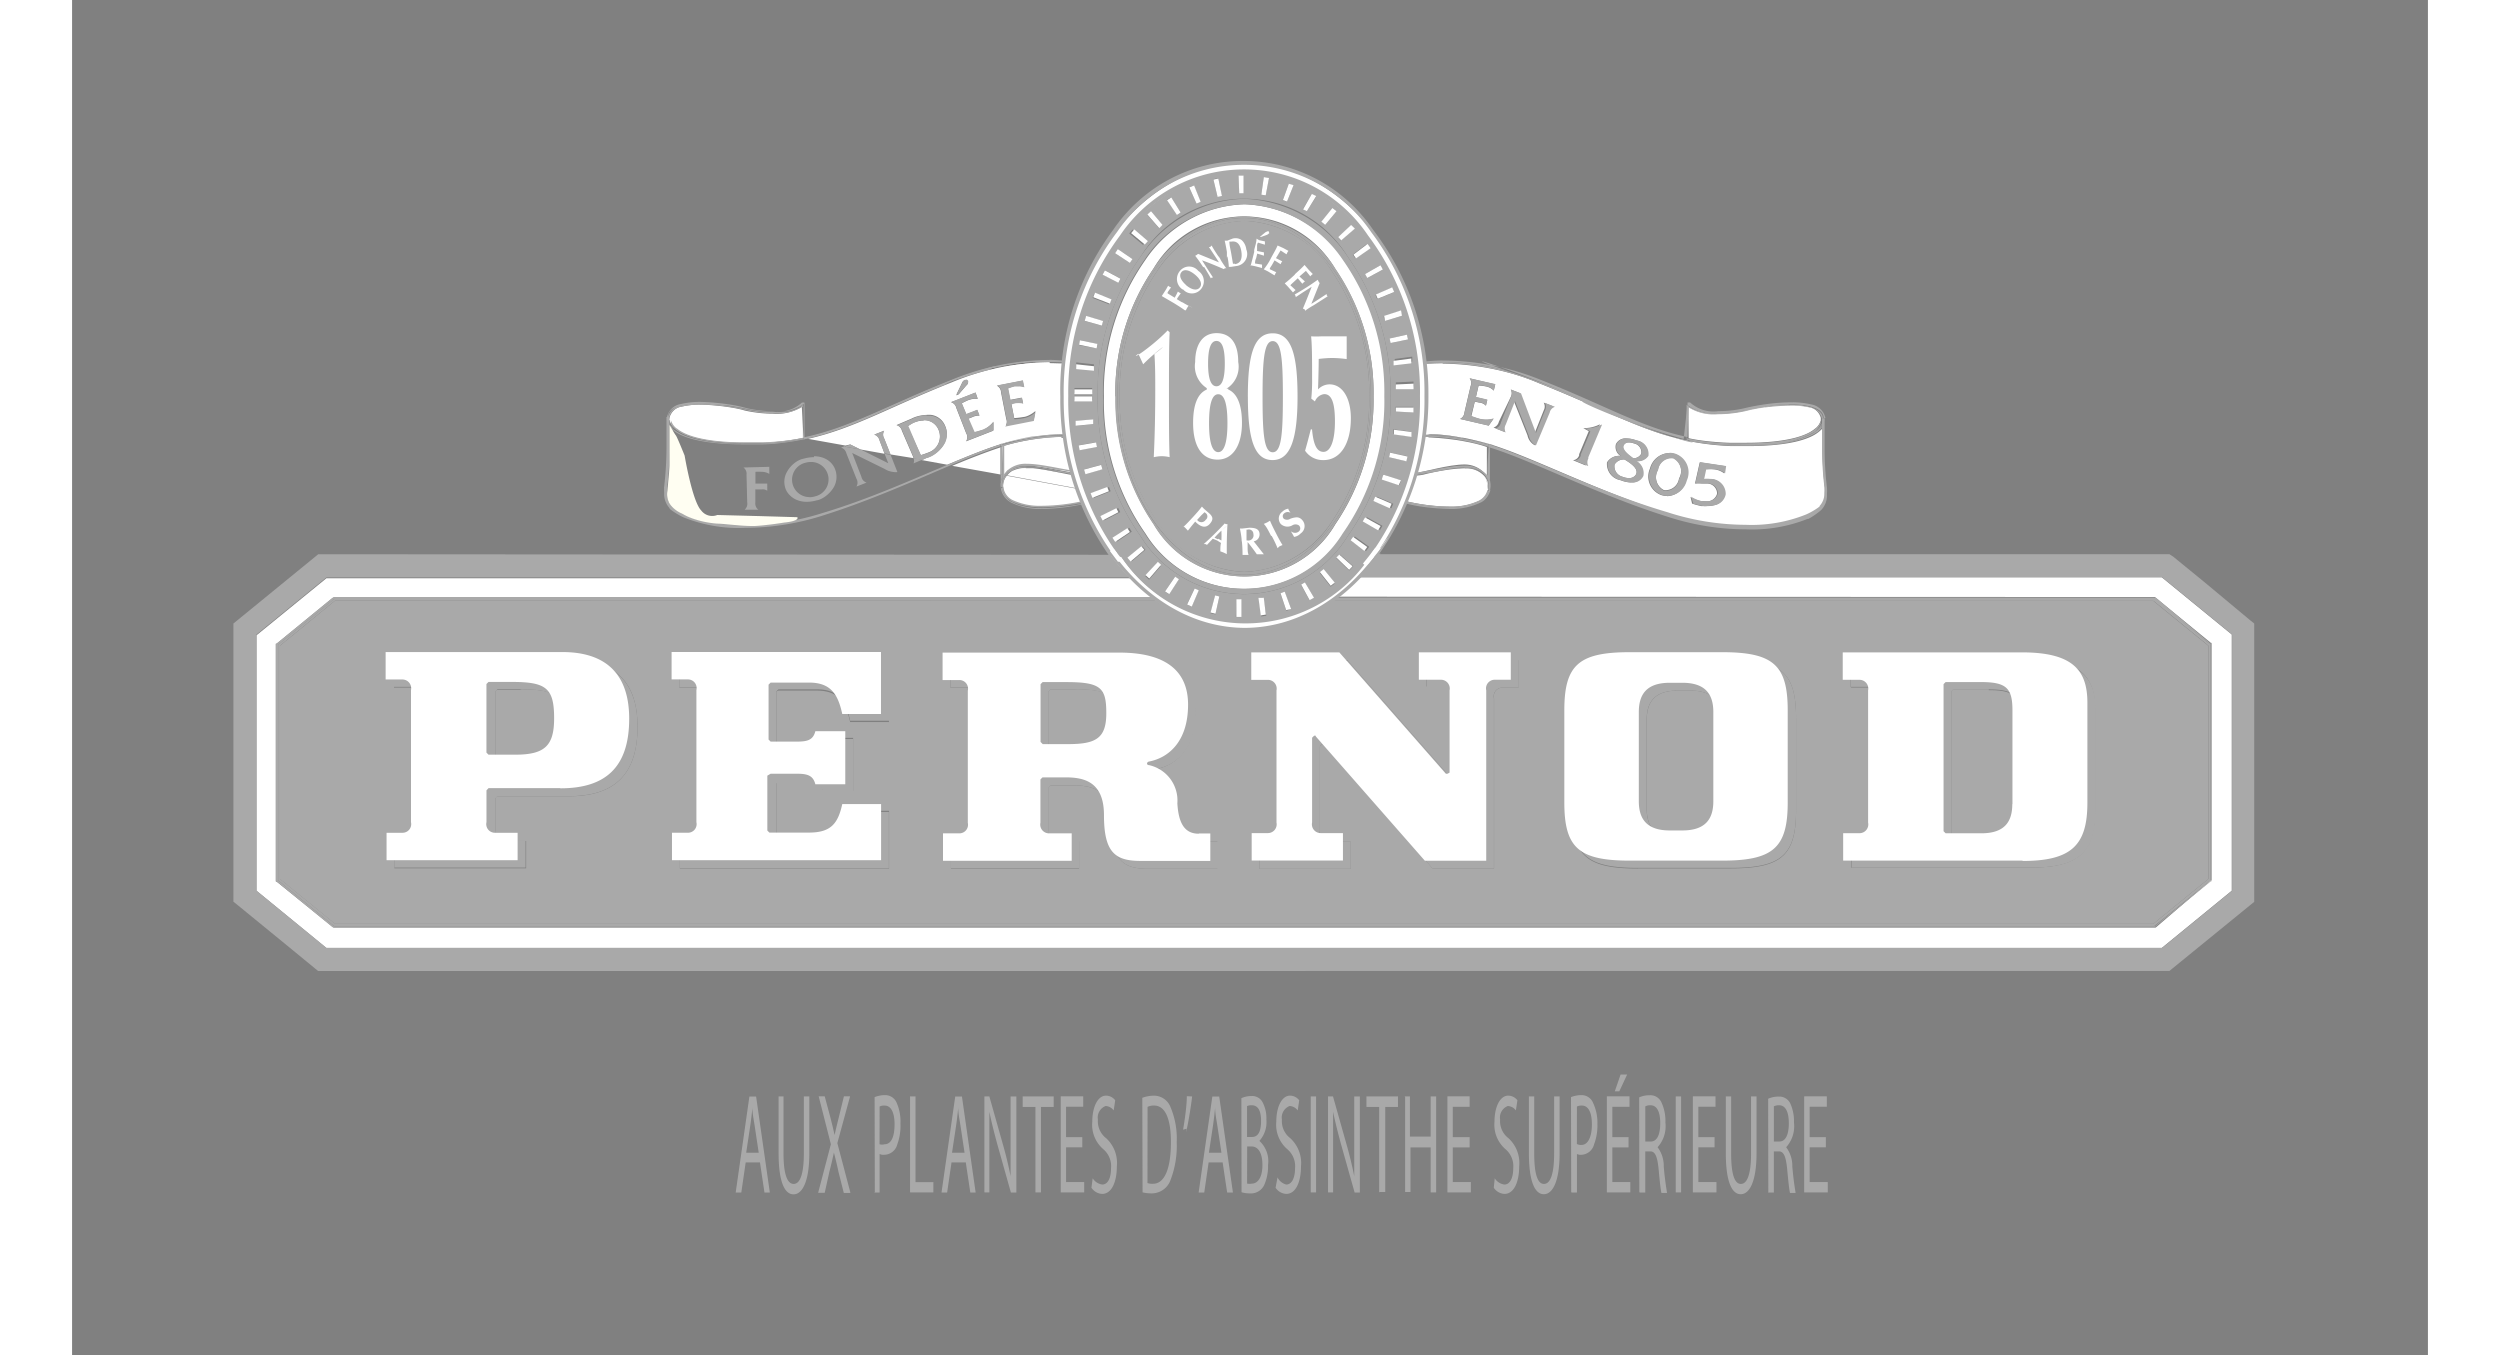 <svg xmlns="http://www.w3.org/2000/svg" width="166" height="90" viewBox="-5 -5 73 42" id="pernod" y="827"><rect x="-5" y="-5" width="73" height="42" fill="#808080" stroke="none"/><path fill="#fff" d="M48.247 7.551c-.44 0-.959.064-1.457.184a3.688 3.688 0 0 1-.804.084 1.474 1.474 0 0 1-.9-.216l.006.973c.221.058.735.127 1.262.144h.511c1.446 0 1.956-.281 2.126-.425a.474.474 0 0 0 .195-.269l.001-.076a.463.463 0 0 0-.38-.34 2.362 2.362 0 0 0-.54-.061l-.061.001z"/><path fill="#fff" d="M43.106 9.239l-.03-.001a.33.33 0 0 0-.28.157.335.335 0 0 0 .248.379.526.526 0 0 0 .219.04.23.23 0 0 0 .204-.123c.052-.137-.067-.278-.361-.452zm1.412-.051a.425.425 0 0 0-.374.363.452.452 0 0 0 .18.634.292.292 0 0 0 .102.001.424.424 0 0 0 .368-.363.452.452 0 0 0-.18-.634.292.292 0 0 0-.102-.001zm-1.28-.476l-.018-.001a.17.17 0 0 0-.152.094c-.043.107.059.226.297.396h.016a.273.273 0 0 0 .242-.144.28.28 0 0 0-.227-.316.424.424 0 0 0-.155-.03zm2.049 1.276l.149-.663.791.119-.034.225a.616.616 0 0 0-.342-.127 1.326 1.326 0 0 0-.184 0h-.055l-.064.302a1.581 1.581 0 0 1 .209 0h-.004c.256 0 .463.207.463.463v.018a.425.425 0 0 1-.355.335.689.689 0 0 1-.173.022h-.013a1.08 1.08 0 0 1-.173-.001c.058.018-.128-.017-.303-.076l-.05-.209c.038.038.186.107.347.135l.116.001a.323.323 0 0 0 .361-.236.314.314 0 0 0-.314-.313l-.022.001h-.131a1.36 1.36 0 0 0-.235.001zm-.863.382a.587.587 0 0 1-.187-.031.612.612 0 0 1-.343-.823.633.633 0 0 1 .584-.477c.066 0 .129.011.188.031a.613.613 0 0 1 .343.828.628.628 0 0 1-.588.477zm-1.114-.42a.913.913 0 0 1-.329-.07.508.508 0 0 1-.419-.552.429.429 0 0 1 .427-.197.325.325 0 0 1-.15-.369.323.323 0 0 1 .29-.178l.039.002a.8.8 0 0 1 .297.061.422.422 0 0 1 .36.476.387.387 0 0 1-.367.164.426.426 0 0 1 .21.458.356.356 0 0 1-.321.204l-.042-.002zm-1.378-.515l-.425-.174a.224.224 0 0 0 .191-.147l.001-.04.298-.714-.17-.094h.021c.178 0 .346-.043.495-.118l-.431 1.015v.038c-.018.034-.028.074-.028.117s.01.083.029.118zM39.36 8.372l-.315-.123a.245.245 0 0 0 .166-.181l.37-.771a.245.245 0 0 0 0-.227l.281.112.463 1.229.276-.693a.245.245 0 0 0-.001-.243l.315.124a.237.237 0 0 0-.166.177l-.425 1.022a.449.449 0 0 1-.225-.307l-.426-1.07-.268.714a.245.245 0 0 0 .001.243zm-.472-.187l-.88-.204a.24.24 0 0 0 .136-.203l.191-.817a.239.239 0 0 0-.03-.239l.796.188-.047.196a.436.436 0 0 0-.248-.131 1.196 1.196 0 0 0-.222-.026l-.083.357.353.085-.043.183a.314.314 0 0 0-.212-.098l-.133-.03-.106.451c-.203-.078.013.019.244.081a.866.866 0 0 0 .211.029h.004a.771.771 0 0 0 .236-.036l-.006.002-.157.225zm-1.433-1.93h-.002c-.23 0-.457.012-.68.036.062.296.081.642.081.992 0 .414-.027.821-.08 1.221l.311-.047c.303 0 .714.047 1.11.135-.405-.091.186.01.746.18l-.019-.013c1.378.425 3.351 1.467 5.574 2.168a7.72 7.72 0 0 0 2.383.378h.002a4.623 4.623 0 0 0 1.88-.326c-.09.063.177-.066.397-.251a.565.565 0 0 0 .156-.39l-.001-.034a1.265 1.265 0 0 0 0-.19 9.965 9.965 0 0 1-.072-1.22v-.053-.575c.061-.063-.026.047-.134.13-.21.163-.742.427-2.196.427h-.502c-2.241-.089-3.368-.931-5.953-1.947-.821-.358-1.869-.592-2.97-.608zM38.174 9.512c-.306-.002-.825.07-1.319.201a1.922 1.922 0 0 1-.335.028h-.001q-.115.4-.264.774l.149.03a5.996 5.996 0 0 0 1.369.155c.302 0 .589-.067.846-.186a.505.505 0 0 0 .259-.327l.001-.178a.473.473 0 0 0-.149-.289.744.744 0 0 0-.516-.206l-.052.002z"/><path fill="#a9a9a9" d="M45.504 8.708c.405.062.873.098 1.349.098h.023c.267 0 .531-.014.79-.041-.245.003-.458.024-.679.024-.477 0-1.018-.031-1.549-.091zm3.712-.604c-.007.059-.103.195-.232.288-.008.025.13-.079.23-.213l.002-.07zM37.455 6.17a5.786 5.786 0 0 0-.713.055l.033.043c.089-.018.32-.041.555-.047h.04l.109-.001c.733 0 1.44.109 2.107.312-2.283-.789.243-.077 2.549 1.022-1.11-.426.769.5 2.803 1.047l.116-1.053a1.301 1.301 0 0 0 .915.264c.087.025.948-.077 1.778-.262.082-.006.272-.019.465-.019h.001c.493 0 1.063.081 1.063.425h.055a.539.539 0 0 0-.443-.425 2.493 2.493 0 0 0-.568-.065l-.054.001c-.436 0-.965.066-1.472.188a3.551 3.551 0 0 1-.773.084h-.002a1.07 1.07 0 0 1-.881-.268l-.08.001v1.072c-1.437-.306-2.551-.982-4.558-1.777a8.068 8.068 0 0 0-3.043-.595z"/><path fill="#a9a9a9" d="M48.191 7.53h-.001c-.193 0-.383.012-.57.036.076.018-.768.175-1.636.242a1.306 1.306 0 0 1-.955-.263l.003 1.078c.123.03.268.055.425.081.393.048.933.082 1.48.085.221 0 .429 0 .65-.021h.089c.384-.005.867-.139 1.292-.37.036-.009.151-.129.216-.277l.002-.081a.473.473 0 0 1-.194.271c-.189.146-.695.426-2.128.426h-.497a7.362 7.362 0 0 1-1.327-.153l.051-.961a1.456 1.456 0 0 0 .898.213c.292 0 .588-.034.872-.098.33-.089.847-.16 1.379-.169h.006l.058-.001c.191 0 .376.022.554.063a.453.453 0 0 1 .365.334l.001.003h.03c0-.332-.57-.425-1.063-.425z"/><path fill="#a9a9a9" d="M37.37 6.221h-.034c-.165 0-.375.014-.581.041l.024.036c.165-.023.417-.04.673-.043a8.02 8.02 0 0 1 3.033.628c2.523.996 3.645 1.838 5.899 1.927h.502c1.454 0 1.986-.281 2.194-.425-.065.059.048-.025.135-.13l.001-.074c.025-.006-.089.125-.23.215-.286.176-.761.33-1.27.363h-.098a7.387 7.387 0 0 1-.758.038h-.023c-.476 0-.944-.036-1.401-.104a5.04 5.04 0 0 1-.374-.074c.729.318-1.312-.257-3.159-1.166 2.491 1.175.235-.064-2.212-.889a7.422 7.422 0 0 0-2.212-.344l-.114.001zM38.943 10.192l-.038.025c-.085.251-.472.514-1.195.514-.417 0-.987-.067-1.536-.193l.052.048.166.03c.301.078.778.143 1.269.153l.093.002c.319 0 .621-.071.892-.199.126-.052.258-.204.305-.39zm.009-.285v.273a.583.583 0 0 0-.001-.276z"/><path fill="#a9a9a9" d="M38.858 10.179a.505.505 0 0 1-.269.335 1.977 1.977 0 0 1-.934.18c-.379 0-.856-.056-1.314-.161l-.106-.021v.043c.324.087.891.167 1.474.183h.01c.723 0 1.105-.264 1.195-.514a.04.04 0 0 1-.03-.025zm-.705-.684c-.485 0-1.276.225-1.65.234.128 0 .262-.014.391-.04.207-.073.72-.164 1.249-.189l.014-.001a.745.745 0 0 1 .566.204.743.743 0 0 0-.535-.227l-.054.002h.002zM49.31 7.955v.098a.346.346 0 0 0 0-.069V7.96zM38.14 8.58c.221.043.468.102.736.174.451.122-.108-.06-.693-.168zm11.085-.659V8.852c0 .432.026.857.077 1.275-.003-.022-.002.01-.002.043s-.001.066-.003.098a.566.566 0 0 1-.157.421c.085-.043-.147.139-.414.255a4.526 4.526 0 0 1-1.87.318h.009a7.927 7.927 0 0 1-2.442-.394c-2.167-.639-4.14-1.672-5.514-2.097l.03.038v.06c1.361.425 3.316 1.458 5.528 2.151a7.857 7.857 0 0 0 2.408.383 4.633 4.633 0 0 0 1.926-.334c-.108.074.169-.066.396-.263a.65.65 0 0 0 .182-.453l-.001-.044a1.444 1.444 0 0 0 0-.203 9.898 9.898 0 0 1-.072-1.216v-.058-.771-.098h-.085zM17.424 11.127h-2.976c.414.105.888.166 1.377.166h.05-.003c.537 0 1.084-.061 1.611-.175zM13.53 8.232v.619c0 .434-.026.861-.077 1.281.003-.023.002.01.002.043s.001.066.003.098l-.001.033c0 .15.059.287.155.388V8.317c.086.078-.007.006-.08-.084z"/><path fill="#fff" d="M24.555 9.499h-.016a.902.902 0 0 0-.372.079c-.014-.007-.117.059-.193.15l2.287.426a5.227 5.227 0 0 1-.128-.425 1.84 1.84 0 0 1-.311-.041l-.199-.04c-.276-.051-.582-.115-.85-.14h-.217zM23.972 9.728a.493.493 0 0 0-.123.318v.047c.01.18.122.342.282.424a1.977 1.977 0 0 0 .934.18h-.005c.383 0 .86-.056 1.319-.161l.012.008q-.072-.187-.14-.378l-2.288-.425zm-.199-.867c-.425.14-.948.34-1.501.574l1.497.268v-.259-.587zm-2.394-.829c-.1 0-.202.024-.294.066.084-.048-.066.019-.194.115l.407.887c-.174.052.043 0 .243-.082a.523.523 0 0 0 .308-.7.477.477 0 0 0-.442-.299h-.012zm-6.884-.493l-.057-.001c-.191 0-.377.022-.555.063-.16.018-.313.15-.365.325s-.001.046-.001.101c.011.077.088.192.194.267.184.146.695.426 2.128.426h.497c.306.002.825-.052 1.327-.153l-.051-.961a1.458 1.458 0 0 1-.898.213c-.292 0-.588-.034-.872-.098-.257-.08-.788-.164-1.336-.182zm8.21 1.131a.24.24 0 0 0-.001-.247l-.305-.781a.233.233 0 0 0-.164-.178l.759-.298.072.191h-.085a.507.507 0 0 0-.199.044c.1-.045-.067.013-.215.1l.142.337.34-.132.068.174h-.051a.502.502 0 0 0-.182.052l-.12.045.17.425c-.143.039.075-.007.279-.081.056-.001.215-.103.328-.244l.001.271-.85.332zm1.199-.443a.24.24 0 0 0 .042-.244l-.161-.823a.238.238 0 0 0-.13-.208l.802-.158.038.2a.391.391 0 0 0-.151-.03h-.129c.051-.019-.09.015-.221.071l.076.354.357-.068.043.174a.14.14 0 0 0-.076-.022h-.01a.845.845 0 0 0-.152 0l-.128.025.089.455c.036.002.163-.01.285-.032.088-.003.249-.075.374-.186l-.052.269-.889.174zm-1.492-1.024l.162-.332c.007-.03.04-.07.084-.093h.033c.032 0 .059.019.07.046a.11.11 0 0 1 .002.019.125.125 0 0 1-.052.101l-.238.277-.072.03zm2.874-.982a8.009 8.009 0 0 0-3.03.628c-1.915.758-3.033 1.434-4.453 1.749l1.161.208.149-.034.306.153.757.136-.153-.417a.238.238 0 0 0-.164-.178l.304-.12a.233.233 0 0 0 .001.243l.195.492.714.115c.019.058 0-.017-.031-.085l-.33-.765a.237.237 0 0 0-.168-.174l.475-.204c.114-.06.276-.104.449-.111a.709.709 0 0 1 .163 0 .549.549 0 0 1 .42.332.597.597 0 0 1-.001.5c-.072.195-.297.411-.578.504l-.147.062.795.145c.617-.259 1.174-.485 1.658-.638h.03l.153-.038c-.382.09.175-.072.754-.165.256-.05.587-.085.925-.09h.225a9.33 9.33 0 0 1 .005-2.235c-.175.045-.366.019-.57.019z"/><path fill="#a9a9a9" d="M25.286 6.153a8.098 8.098 0 0 0-3.082.637c-1.953.775-3.071 1.451-4.508 1.757V7.475h-.081a1.07 1.07 0 0 1-.886.267l.006.001c-.276 0-.567-.034-.847-.099-.273-.085-.819-.172-1.383-.19l-.062-.001c-.2 0-.395.023-.582.068a.514.514 0 0 0-.433.445c-.002.014-.002.027-.002.041l.002.04v-.112h.043c-.034-.349.527-.425 1.025-.425h.072c.156 0 .346.012.532.036l.246.023c.17.026.357.06.553.102l.2.038.298.038h.332a2.307 2.307 0 0 0 .352 0c.1.001.3-.057.475-.152.013.003.074-.04.116-.098l.001.879v.238c1.463-.302 2.585-.991 4.605-1.786-.668.236.242-.152 1.212-.387l.008-.013c.218-.077.786-.178 1.374-.208l.416-.001c.208 0 .395 0 .57.026v-.068c-.174 0-.366-.026-.574-.026z"/><path fill="#231f1f" d="M24.887 6.221c-.328-.003-.898.074-1.443.215l.083-.011c.127-.055.723-.165 1.338-.203z"/><path fill="#a9a9a9" d="M13.517 8.151c-.063-.084-.001.014.081.093v.055l.047.047c.204.162.74.425 2.194.425h.502c.359.002.933-.065 1.486-.189l-.164.01-.191.038c-.145.04-.627.104-1.12.123h-.517c-1.45 0-1.973-.281-2.168-.425.013.025-.091-.064-.164-.176z"/><path fill="#a9a9a9" d="M13.517 8.168v.064c-.073-.089-.005.007.08.084l.001-.055c.076.076-.012 0-.079-.091zM25.626 9.643l.213.043c.012.007.15.03.292.038h.006c-.14 0-.315-.043-.506-.077zm-1.054-.144h-.014a.924.924 0 0 0-.383.083.909.909 0 0 1 .372-.079h.017-.005zM23.773 9.967l-.001.038.001.04a.6.6 0 0 0 .332.532c.261.124.563.195.881.195l.092-.002c.374 0 .854-.056 1.315-.161l.029.008v-.038c-.272.074-.797.149-1.337.166h-.093c-.209 0-.41-.03-.601-.085.074.032-.107-.022-.269-.106-.048-.008-.162-.102-.233-.223a.374.374 0 0 1-.069-.188v-.002l-.038-.025v-.068-.073z"/><path fill="#a9a9a9" d="M26.4 10.558h-.064c-.304.078-.78.143-1.269.153l-.052.001c-.221 0-.435-.028-.64-.081.193.055.395.085.604.085h.082c.386 0 .896-.056 1.387-.162l-.048.009zm-2.598-.421a.36.36 0 0 0 .069.188.468.468 0 0 1-.064-.185z"/><path fill="#a9a9a9" d="M23.849 10.09a.039.039 0 0 1-.036.026h-.002a.469.469 0 0 0 .065.19c.013.052.112.161.238.225-.076-.028.09.056.27.105.197.051.411.079.632.079h.048c.378 0 .857-.056 1.317-.161l.02.008v-.043h-.055a5.996 5.996 0 0 1-1.269.153h-.007a2.01 2.01 0 0 1-.94-.184.51.51 0 0 1-.272-.418zm-6.178-2.594c-.003.021-.051.08-.113.118a1.088 1.088 0 0 1-.473.149 2.509 2.509 0 0 1-.357 0h-.324l-.298-.038-.2-.038a8.583 8.583 0 0 0-.553-.102 5.127 5.127 0 0 0-.85-.089l-.056-.001c-.199 0-.392.023-.578.068a.497.497 0 0 0-.408.367l.042.004a.464.464 0 0 1 .38-.331 2.407 2.407 0 0 1 .614-.064c.437 0 .956.064 1.455.184.206.049.501.084.804.084a1.468 1.468 0 0 0 .899-.216l-.006.973c-.221.058-.735.127-1.262.144h-.511c-1.446 0-1.956-.281-2.126-.425-.066-.032-.154-.138-.195-.264l-.001.12c-.024-.014.058.097.164.177.197.154.716.426 2.17.426h.502c.217.003.679-.039 1.129-.118l.126-.027V7.466zm7.59-1.305h-.4c-.223-.008-.829.071-1.41.215.61-.184-.373.043-1.284.411-1.958.777-3.08 1.462-4.543 1.764h.111c1.42-.315 2.551-.991 4.507-1.769.822-.358 1.87-.592 2.97-.608.21 0 .401 0 .572.025v-.008c-.174 0-.366-.026-.57-.026z"/><path fill="#a9a9a9" d="M24.759 8.534c.294-.065-.29.026-.845.182a9.53 9.53 0 0 1 .845-.182zm-11.255-.613h-.085v.921c0 .432-.026.858-.077 1.277.003-.02.002.014.002.05s.001.07.003.105l-.001.035c0 .176.07.336.184.454-.1-.058.138.139.414.267a4.582 4.582 0 0 0 1.913.327 8.002 8.002 0 0 0 2.459-.399c1.427-.452 2.796-1.068 3.948-1.557a22.38 22.38 0 0 1 1.501-.574v-.055c-.485.149-1.042.378-1.658.638-1.11.463-2.432 1.063-3.857 1.488a7.611 7.611 0 0 1-.821.213 7.447 7.447 0 0 1-1.559.166h-.049c-.489 0-.964-.061-1.417-.175.097.04-.162-.032-.398-.146.072.058-.195-.072-.415-.256l.003.002a.561.561 0 0 1-.154-.388l.001-.039a1.265 1.265 0 0 1 0-.19c.046-.365.072-.793.072-1.226v-.047V8.151v-.123-.098z"/><path fill="#fff" d="M59.752 12.888H34.708c.597-.592.01.086-.702.601l25.533.011 1.735 1.42h.021v7.356h-.021l-1.709 1.467H3.099l-1.752-1.416-.034-.017v-7.36h.021l1.735-1.42h25.575c.662.49-.1.011-.718-.612H2.882L.714 14.687V22.6l2.164 1.773h56.874L61.92 22.6v-7.938l-2.168-1.773z"/><path fill="#a9a9a9" d="M59.99 12.173H35.329c.598-.814.071.027-.613.715h25.048l2.168 1.773v7.938l-2.168 1.773H2.882L.714 22.599v-7.938l2.168-1.769h25.044c.727.725-.023.08-.6-.701l-24.699-.017-.098.081-2.53 2.066v8.619l.132.106 1.446 1.182 1.046.859H59.99l.098-.081 2.53-2.062v-8.623l-.132-.106-1.429-1.191-.948-.774-.119-.077z"/><path fill="#a9a9a9" d="M45.143 16.4h-.387c-.702 0-.961.34-.961.906v2.751c0 .566.259.906.961.906h.387c.702 0 .961-.34.961-.906v-2.751c0-.566-.259-.906-.961-.906zm-36.261-.022h-.723l-.043.047v2.126l.064.064h.85c.91 0 1.203-.268 1.203-1.127 0-.935-.242-1.127-1.314-1.127zm17.216-.017h-.782l-.064.064v1.79l.064.064h.787c.85 0 1.186-.14 1.186-.952s-.157-.969-1.229-.969zm28.293-.004h-1.097l-.064.064V21l.064.064h1.11c.702 0 .961-.336.961-.906v-2.883c0-.689-.166-.889-.974-.889zm-10.873 5.557c-1.586 0-2.037-.395-2.037-1.803v-2.857c0-1.407.451-1.803 2.037-1.803h2.866c1.586 0 2.037.395 2.037 1.803v2.853c0 1.407-.451 1.803-2.037 1.803h-2.849zM4.975 16.306v-.85h5.476c1.237 0 2.071.544 2.071 2.062s-.753 2.156-2.126 2.156H8.164l-.047.064v.991a.268.268 0 0 0 .261.328H9.07v.85H4.988v-.85H5.5a.268.268 0 0 0 .261-.33v-4.093a.268.268 0 0 0-.261-.328h-.526zm8.844 0v-.85h6.493v1.918h-1.203c-.132-.6-.349-.974-1.029-.974h-1.195l-.06.026v1.701l.064.064h.799c.327 0 .51-.038.587-.327h.927v1.641h-.927c-.077-.285-.259-.327-.587-.327h-.799l-.064.064v1.701l.064.064h1.195c.68 0 .897-.285 1.029-.884h1.203v1.79h-6.484v-.85h.512a.268.268 0 0 0 .261-.33v-4.097a.268.268 0 0 0-.261-.328h-.525zm8.397 0v-.85h5.459c1.484 0 2.126.595 2.126 1.611 0 1.165-.625 1.654-1.212 1.765-.089 0-.098.089 0 .111a1.125 1.125 0 0 1 .88 1.19c.039.638.221.94.664.94h.357v.85h-2.134c-.799 0-1.14-.272-1.14-1.416 0-1.054-.638-1.169-1.195-1.169h-.706l-.064.064v1.335a.268.268 0 0 0 .261.328H26.204v.85h-3.971v-.85h.506a.268.268 0 0 0 .259-.338v-4.093a.268.268 0 0 0-.261-.328h-.525zm14.755 0v-.85h2.853v.85h-.5a.268.268 0 0 0-.261.33v5.275h-1.905l-3.376-3.852h-.047l-.068.068v2.623a.272.272 0 0 0 .266.327H34.623v.85h-2.828v-.85h.508a.268.268 0 0 0 .261-.33v-4.114a.268.268 0 0 0-.261-.328h-.522v-.85h2.734l3.3 3.759h.051l.064-.064v-2.551a.268.268 0 0 0-.261-.328H36.973zm13.134-.034v-.85h5.557c1.573 0 2.024.557 2.024 1.56v3.1c0 1.318-.502 1.803-2.011 1.803h-5.553v-.85h.529a.268.268 0 0 0 .261-.33v-4.072a.268.268 0 0 0-.261-.328h-.526zM3.142 13.619l-1.701 1.39v7.228l1.701 1.386h56.351l1.701-1.386v-7.228l-1.701-1.386H33.816c-.7.479-1.564.765-2.496.765s-1.796-.286-2.511-.775l-25.666.01z"/><path fill="#a9a9a9" d="M3.121 13.5H3.1l-1.752 1.433-.034.017v7.36h.021l1.735 1.42h56.466l1.735-1.42h.021v-7.36h-.021l-1.705-1.433H33.991l-.085.06H59.52l1.748 1.403v7.301l-1.735 1.42H3.123l-1.735-1.42V14.98l1.735-1.42h25.609l-.085-.06H3.135z"/><path fill="#a9a9a9" d="M3.121 13.559l-1.735 1.42v7.301l1.735 1.42h56.393l1.752-1.42v-7.301l-1.735-1.42H33.905l-.089.06h25.682l1.701 1.386v7.228l-1.701 1.386H3.143l-1.701-1.386v-7.228l1.701-1.39H28.82l-.089-.06H3.122z"/><path fill="#a9a9a9" d="M44.752 20.962c-.702 0-.961-.34-.961-.906v-2.751c0-.566.259-.906.961-.906h.387c.702 0 .961.34.961.906v2.751c0 .566-.259.906-.961.906h-.387zm1.619-5.528h-2.849c-1.586 0-2.037.395-2.037 1.803v2.853c0 1.407.451 1.803 2.037 1.803h2.862c1.586 0 2.037-.395 2.037-1.803v-2.836c0-1.407-.451-1.803-2.037-1.803zM8.164 18.628l-.047-.077v-2.126l.064-.064h.723c1.067 0 1.314.191 1.314 1.127 0 .85-.289 1.127-1.203 1.127h-.85zm2.287-3.194H4.975v.85H5.5a.268.268 0 0 1 .261.33v4.093a.268.268 0 0 1-.261.328h-.513v.85h4.065v-.85h-.68a.268.268 0 0 1-.255-.308v-.989l.064-.068h2.215c1.39 0 2.126-.651 2.126-2.156s-.85-2.062-2.071-2.062zm9.86.017h-6.493v.85h.525a.268.268 0 0 1 .261.33v4.093a.268.268 0 0 1-.261.328h-.513v.85h6.48v-1.743h-1.203c-.132.6-.349.884-1.029.884h-1.191l-.064-.064v-1.701l.064-.064h.799c.327 0 .51.043.587.327h.927V17.9h-.927c-.077.285-.259.327-.587.327h-.799l-.064-.064v-1.739l.064-.064h1.195c.68 0 .897.37 1.029.974h1.203V15.45zM25.32 18.3l-.064-.064v-1.811l.064-.064h.744c1.072 0 1.229.187 1.229.969s-.323.952-1.186.952h-.791zm2.356-2.849h-5.459v.85h.525a.268.268 0 0 1 .261.33v4.093a.268.268 0 0 1-.261.328h-.508v.85h3.976v-.85H25.519a.268.268 0 0 1-.261-.33v-1.321l.064-.064h.697c.561 0 1.195.115 1.195 1.169 0 1.144.34 1.416 1.14 1.416h2.156v-.85h-.349c-.425 0-.625-.302-.663-.944a1.122 1.122 0 0 0-.877-1.193c-.092-.001-.084-.095-.007-.112.587-.111 1.212-.6 1.212-1.765 0-1.016-.655-1.611-2.126-1.611zm12.16-.004h-2.857v.85H37.674a.268.268 0 0 1 .261.33v2.549l-.055.055h-.051l-3.3-3.759h-2.751v.85h.521a.268.268 0 0 1 .261.33v4.093a.268.268 0 0 1-.261.328h-.505v.85h2.828v-.85H33.932a.272.272 0 0 1-.266-.329v-2.617l.064-.068h.047l3.38 3.852h1.901v-5.277a.268.268 0 0 1 .261-.328h.509v-.85zm13.458 5.626l-.064-.064v-4.584l.064-.064h1.097c.808 0 .974.204.974.889v2.896c0 .566-.259.906-.961.906h-1.11zm2.368-5.639h-5.553v.85h.542a.268.268 0 0 1 .261.33v4.093a.268.268 0 0 1-.261.328h-.513v.85h5.557c1.509 0 2.011-.485 2.011-1.803v-3.074c0-.999-.451-1.56-2.024-1.56z"/><path fill="#fff" d="M55.437 21.668H49.88v-.85h.507a.272.272 0 0 0 .266-.329v-4.097a.272.272 0 0 0-.266-.327h-.52v-.85h5.557c1.573 0 2.024.557 2.024 1.56v3.1c0 1.318-.497 1.803-2.007 1.803zm-45.3-2.241c1.39 0 2.126-.651 2.126-2.156s-.85-2.066-2.071-2.066H4.716v.85h.52a.272.272 0 0 1 .266.329v4.093a.268.268 0 0 1-.261.328h-.496v.85h4.061v-.85h-.704a.268.268 0 0 1-.261-.33v-.985l.064-.068h2.215zm-2.233-1.042l-.064-.064v-2.126l.064-.064h.723c1.067 0 1.31.191 1.31 1.127 0 .85-.289 1.127-1.203 1.127h-.85zm8.704 2.415l-.064-.064v-1.701l.102-.06h.799c.327 0 .514.043.587.327h.927v-1.645h-.927c-.072.285-.259.323-.587.323h-.799l-.064-.064v-1.701l.064-.064h1.191c.68 0 .897.37 1.029.974h1.199v-1.922h-6.488v.85h.508a.268.268 0 0 1 .261.33v4.093a.268.268 0 0 1-.261.328h-.496v.85h6.48v-1.739h-1.203c-.132.6-.349.884-1.029.884h-1.191zm8.466-2.746l-.064-.064V16.2l.064-.064h.744c1.072 0 1.229.187 1.229.965s-.323.957-1.186.957h-.787zm30.052 1.866v-2.896c0-.689-.17-.889-.974-.889h-1.097l-.064.064v4.558l.064.064h1.105c.702 0 .961-.336.961-.906zm-6.964-2.908c0-1.407-.451-1.803-2.037-1.803h-2.853c-1.586 0-2.032.395-2.032 1.803v2.853c0 1.407.446 1.803 2.032 1.803h2.853c1.586 0 2.037-.395 2.037-1.803v-2.853zm-2.305 2.815c0 .566-.259.906-.961.906h-.387c-.702 0-.961-.34-.961-.906v-2.764c0-.566.259-.906.961-.906h.387c.702 0 .961.34.961.906v2.764zm-15.945 1.007c-.425 0-.625-.302-.663-.94a1.123 1.123 0 0 0-.872-1.184c-.093-.001-.084-.095-.008-.112.587-.111 1.212-.6 1.212-1.765 0-1.016-.659-1.611-2.126-1.611h-5.481v.85h.521a.268.268 0 0 1 .261.33v4.093a.268.268 0 0 1-.261.328h-.508v.85h3.988v-.85h-.703a.272.272 0 0 1-.266-.329v-1.342l.064-.064h.706c.557 0 1.199.115 1.199 1.169 0 1.148.336 1.42 1.135 1.42h2.16v-.85h-.357zm3.627-3.014l3.38 3.852h1.901v-5.281a.268.268 0 0 1 .261-.328h.5v-.85h-2.849v.85h.686a.272.272 0 0 1 .266.329v2.549l-.064.034h-.051l-3.3-3.759h-2.73v.85h.516a.272.272 0 0 1 .266.329v4.093a.272.272 0 0 1-.266.327h-.503v.85h2.828v-.85H33.69a.272.272 0 0 1-.266-.329V17.86l.064-.064h.047zM25.652 8.538c-.521.001-1.198.104-1.837.294l.051.905c-.038.041.025-.047.105-.114a.847.847 0 0 1 .594-.197c.457 0 1.146.187 1.541.225.076.364-.116-.327-.22-1.046l-.235-.047z"/><path fill="#a9a9a9" d="M24.172 9.575c-.02-.005-.123.062-.199.152l-.001.001c-.002-.017.088-.101.196-.152zm.612-.068c.259.025.566.085.85.14.032-.01-.391-.1-.829-.139zM23.777 9.69v.276a.468.468 0 0 1 .044-.161l-.001-.107h-.043z"/><path fill="#a9a9a9" d="M23.972 9.728c-.073.082-.121.195-.123.318s0 .03 0 .047v-.047a.497.497 0 0 1 .115-.303l-.001.001zm-.157-.876h-.043v.846h.043v-.85zm.145-.136l-.153.038h.017l.14-.043zm1.705-.259c-.268 0-.6.031-.923.09a6.36 6.36 0 0 1 1.023-.086h-.113zM25.55 9.584l.332.068c.001.004.122.022.245.03h.006a1.66 1.66 0 0 1-.29-.041l-.211-.019h-.089z"/><path fill="#a9a9a9" d="M24.555 9.456l-.034-.001a.942.942 0 0 0-.397.088c-.021-.005-.134.072-.214.175l.046.001c-.002-.017.088-.101.196-.152a.903.903 0 0 1 .38-.082h.235c.04-.014.474.044.889.149.148.026.327.056.467.068v-.038a1.79 1.79 0 0 1-.264-.032l-.31-.049c-.251-.047-.519-.098-.753-.123h-.213zM23.773 10.077zm.046-.268a.465.465 0 0 0-.042.154V10.076l.038.025a.5.5 0 0 1 0-.143v-.15zM23.815 10.111z"/><path fill="#a9a9a9" d="M23.926 9.72a.518.518 0 0 0-.106.292V10.013 9.97a.5.5 0 0 0 0 .143v-.003h.001a.041.041 0 0 0 .029-.013v-.051c0-.119.044-.229.115-.315l-.047.001zm1.692-.106l.217.043c-.011.003.127.027.269.038h.007c-.136-.03-.298-.072-.48-.072zm-1.055-.141h-.025a.937.937 0 0 0-.406.092.923.923 0 0 1 .433-.087h-.011zM25.75 8.453c-.329 0-.683.03-1.029.086-.196.033-.46.088-.757.165l-.14.043h-.047v.089h.043v-.064c.414-.143 1.102-.27 1.816-.293h.241v-.043h-.128z"/><path fill="#a9a9a9" d="M23.819 10.013v0zm1.833-1.522c-.53.001-1.225.109-1.88.307l.052.038v1.165a.525.525 0 0 1 .107-.295c0-.023.098-.118.216-.176a.935.935 0 0 1 .404-.091h.246c.234.021.502.072.753.123h.089c.183.034.353.064.489.077v-.043c-.395-.038-1.084-.225-1.543-.225l-.047-.001a.841.841 0 0 0-.545.198c.03-.038-.051.037-.108.128l-.001-.878c.408-.138 1.079-.258 1.775-.28h.245v-.043h-.251z"/><path fill="#fff" d="M37.03 8.538h-.289c.056-.217-.047.48-.227 1.145.388-.061 1.149-.291 1.642-.291.22.001.423.088.574.23-.029-.037.051.038.109.129l.001-.899c-.35-.129-1.044-.265-1.766-.297l-.046-.001z"/><path fill="#a9a9a9" d="M38.875 8.772h-.004zm-1.811-.302h-.085c.375 0 .793.04 1.198.117a5.53 5.53 0 0 0-1.106-.134z"/><path fill="#a9a9a9" d="M36.983 8.47h-.221v.03h.31c.482-.001 1.2.113 1.877.32l-.053-.014v-.043h-.026a13.779 13.779 0 0 0-.736-.174 6.384 6.384 0 0 0-1.153-.111zM38.943 10.192zm-.051-1.344V9.8c-.008-.025.024.042.042.115l.001-1.055h-.043zM38.905 8.759zM38.731 9.72c.062.066.11.171.119.287v.176a.49.49 0 0 0-.119-.463z"/><path fill="#a9a9a9" d="M38.901 9.801v.281a.33.33 0 0 1 0 .151v-.002l.038-.025v-.149-.137c.009.016-.011-.057-.044-.122zm-.064 0a.678.678 0 0 1 .059.217v.004a.51.51 0 0 0-.061-.216zm-1.331-.26c.301-.046-.316.085-.953.154l-.042.004c.103 0 .225-.012.344-.036.277-.049.451-.104.639-.143zm.634-.093c-.106 0-.236.009-.363.027.104-.002.206-.002.321-.002l.041-.001c.149 0 .291.027.423.076a.955.955 0 0 0-.401-.088l-.034.001z"/><path fill="#a9a9a9" d="M38.11 9.465h-.306l-.298.047c-.187.038-.361.094-.651.145a1.803 1.803 0 0 1-.33.034h-.001v.025c.387 0 1.165-.234 1.65-.234a.741.741 0 0 1 .587.225.49.49 0 0 1 .118.467l.001-.003a.036.036 0 0 0 .03.025.33.33 0 0 0 0-.151v-.057.031a.7.7 0 0 0-.062-.227c-.02-.067-.129-.183-.266-.248a1.185 1.185 0 0 0-.418-.075l-.043.001zM38.905 8.772v.089h.043v-.06l-.038-.03z"/><path fill="#a9a9a9" d="M38.901 10.005V10.034v-.03zm-1.833-1.51h-.31v.043h.319c.468-.001 1.171.11 1.834.311-.053.386-.053.679-.053.888.036.031-.036-.053-.125-.113a.848.848 0 0 0-.546-.198l-.049.001h.002c-.493 0-1.276.217-1.629.23V9.7c-.193.041.443-.034 1.058-.169l.235-.035a2.46 2.46 0 0 1 .347-.025l.034-.001a.95.95 0 0 1 .399.088c.069.015.191.117.265.25a.517.517 0 0 1 .061.214v-.219-.999c-.362-.134-1.071-.273-1.808-.306z"/><path fill="#a9a9a9" d="M31.218 14.121h-.157l.017-.557h.136v.549zm.629-.043l-.072-.544h.136l.094.544-.157.025zm-1.416-.038l-.153-.038.14-.553.132.034-.119.536zm2.186-.136l-.174-.523.128-.047.208.54-.149.051zm-2.926-.107l-.145-.064.234-.497.128.055-.217.506zm3.657-.187l-.272-.497.128-.068.276.476-.136.077zm-4.354-.195l-.132-.085.31-.451.115.077-.298.463zm5-.243l-.336-.425.111-.085.349.425-.123.098zm-5.625-.212l-.115-.106.374-.4.102.094-.366.425zm6.203-.281l-.395-.383.098-.123.425.374-.106.111zm-6.73-.28l-.098-.119.425-.349.089.106-.425.361zm7.245-.328l-.425-.332.085-.115.446.319-.089.123zm-7.705-.289l-.085-.128.463-.298.077.119-.455.306zm8.147-.357l-.476-.276.072-.123.48.268-.077.132zm-8.538-.306l-.068-.136.493-.242.064.128-.489.255zm8.891-.37l-.502-.225.055-.132.506.217-.06.14zm-9.21-.323l-.055-.145.514-.191.051.132-.51.204zm9.491-.391l-.523-.174.043-.136.497.157-.047.145zM26.4 9.694l-.043-.149.532-.145.038.136-.527.157zm9.945-.404l-.536-.128.03-.14.536.115-.034.149zm-10.128-.344l-.026-.149.54-.094.026.14-.54.102zm10.265-.425l-.544-.077v-.14l.544.068v.153zm-10.388-.476l.549-.047v.145l-.549.055v-.153zm10.468-.264l-.553-.03v-.145h.548v.153zm-10.502-.37v-.153h.553v.145h-.549zm.553-.238h-.553V7.02h.549v.145zm9.405-.179v-.145l.548-.026v.153h-.548zm-9.354-.561l-.549-.051v-.153l.549.06v.14zm9.32-.17v-.14l.544-.072v.153l-.548.064zm-9.235-.468l-.54-.098.03-.149.54.111-.03.136zm9.107-.165l-.03-.14.536-.119.034.149-.54.111zm-8.929-.532l-.549-.153.043-.149.527.149-.038.136zm8.755-.153l-.043-.136.523-.17.047.145-.527.162zm-8.546-.514l-.514-.2.055-.14.51.208-.051.132zm8.308-.158l-.055-.132.506-.221.06.14-.51.208zm-8.023-.514l-.489-.251.072-.136.485.259-.064.128zm7.717-.149l-.068-.123.476-.272.077.136-.485.264zm-7.36-.464l-.459-.302.085-.128.455.31-.081.119zm6.986-.14l-.081-.115.425-.323.089.128-.451.315zm-6.582-.421l-.425-.353.102-.119.425.366-.094.106zm6.14-.123l-.089-.111.4-.383.106.115-.425.366zm-5.639-.387l-.37-.425.119-.106.357.425-.106.094zm5.145-.106l-.106-.089.344-.425.115.089-.353.425zm-7.049 5.315l-.001-.123c0-1.572.495-3.028 1.339-4.22a3.765 3.765 0 0 1 6.408.007 7.289 7.289 0 0 1 1.333 4.213l-.001.129.001.116a7.277 7.277 0 0 1-1.339 4.22 3.765 3.765 0 0 1-6.408-.007 7.289 7.289 0 0 1-1.333-4.213l.001-.129v.006zm2.457-5.639l-.306-.459.132-.068.289.468-.115.077zm4.027-.102l-.119-.072.272-.463.136.081-.289.455zm-3.423-.246l-.225-.489.145-.06.204.51-.128.055zm2.802-.047l-.128-.047.187-.51.149.043-.204.51zm-2.151-.161l-.128-.536.153-.034.106.54-.136.03zm1.492-.035l-.132-.021.077-.544.157.025-.098.54zm-.816-.059l-.021-.548h.157v.544h-.136zm.148-.821c-2.759 0-5.043 2.602-5.455 6.004v.085a9.33 9.33 0 0 0 .005 2.235l-.005-.045v.085c-.084-.336.044.425.263 1.146l-.016-.019v.038c.038.14.081.276.128.425s.089.255.14.378v.081c-.278-.424.229.678.952 1.602-.61-.831-.083.011.6.698-.598-.593-.011.085.702.601l.102.071.089.06c.7.479 1.564.765 2.496.765s1.796-.286 2.511-.775l.074-.05.085-.06c-.661.49.101.011.718-.612-.736.716.026.078.614-.699-.264.474.428-.471.874-1.545l.018-.087v-.043q.149-.374.264-.774v-.068c-.075.362.116-.328.22-1.046l.006-.132c.048-.353.075-.76.075-1.174 0-.35-.02-.696-.057-1.036l.004-.064C36.318 2.817 34.031.194 31.263.194z"/><path fill="#fff" d="M31.077 13.564v.553h.157v-.549h-.157zm.821-.039h-.136l.072.544.157-.025-.064-.523zm-1.48-.076l-.14.531.153.038.119-.536-.132-.034zm2.156-.115l-.128.047.174.523.157-.03-.191-.514zm-2.789-.098l-.234.497.145.064.217-.506-.128-.055zm3.418-.191l-.119.068.264.485.136-.077-.281-.476zm-4.026-.17l-.31.451.132.085.298-.463-.115-.077zm4.6-.234l-.111.085.336.425.123-.098-.349-.425zm-5.14-.221l-.374.4.115.106.366-.425-.102-.094zm5.638-.247l-.098.102.395.383.106-.111-.425-.374zm-6.148-.242l-.425.349.098.119.425-.361-.089-.106zm6.577-.306l-.085.115.425.332.089-.123-.446-.319zm.766-.192zm-7.769-.068l-.463.298.085.128.455-.306-.077-.119zm7.365-.331l-.072.123.476.276.077-.132-.48-.268zm-7.709-.285l-.493.242.068.136.489-.255-.064-.128zm8.023-.357l-.055.132.502.225.06-.14-.506-.217zm-8.304-.302l-.514.191.055.145.51-.204-.051-.132zm8.551-.366l-.043.136.523.174.072-.153-.523-.166zm-8.738-.319l-.532.145.043.145.527-.153-.038-.136zm8.951-.378l-.03.14.536.128.034-.149-.54-.119zm-9.108-.319l-.54.094.026.149.54-.102-.026-.14zm9.227-.387v.14l.544.077v-.153l-.544-.068zm-9.865-.281zm.549-.046l-.549.047v.153l.549-.055v-.145zm9.375-.387v.145l.548.03v-.153h-.548zm-9.405-.323h-.553v.153h.549v-.145zm-.553-.226v.153h.553v-.145h-.549zm10.507-.17l-.548.026v.145h.548v-.153zm-10.452-.604v.153l.549.051v-.14l-.549-.06zm10.379-.174l-.544.072v.14l.548-.064v-.153zm-10.26-.578l-.03.149.544.115.026-.14-.54-.111zm10.128-.162l-.536.119.03.14.54-.111-.034-.149zm-9.941-.578l-.043.149.532.149.038-.145-.527-.157zm9.759-.174l-.523.17.026.157.527-.162-.03-.166zm-9.482-.549l-.055.14.514.2.051-.132-.51-.208zm9.21-.166l-.506.221.055.132.51-.208-.06-.14zm-8.904-.527l-.072.136.489.251.064-.128L27 3.376zm8.538-.157l-.476.272.068.123.485-.264-.077-.136zm-8.138-.502l-.085.128.459.302.081-.119-.455-.31zm7.725-.149l-.425.323.081.115.451-.315-.089-.128zm-7.211-.463l-.102.119.425.353.094-.106-.425-.366zm6.714-.136l-.4.378.094.102.425-.366-.119-.115zm-6.199-.426l-.115.102.37.425.102-.102-.357-.425zm5.621-.097l-.344.425.119.098.353-.425-.128-.098zm-4.992-.328l-.132.085.306.459.115-.077-.289-.468zm4.354-.11l-.272.48.119.055.289-.468-.136-.068zm-3.652-.26l-.145.06.225.502.128-.055-.204-.51zm2.938-.055l-.183.506.128.047.204-.51-.149-.043zM30.52.531l-.153.034.128.536.136-.03-.115-.553zm1.408-.042l-.077.544.136.021.102-.54-.162-.026zm-.63-.047h-.153l.021.548h.136V.442z"/><path fill="#fff" d="M27.327 7.284l-.001-.117a6.8 6.8 0 0 1 1.181-3.84 3.255 3.255 0 0 1 5.635.008 6.803 6.803 0 0 1 1.187 3.851l-.001.103.001.111a6.8 6.8 0 0 1-1.181 3.84 3.255 3.255 0 0 1-5.635-.008A6.795 6.795 0 0 1 27.339 7.4l.001-.123v.006zm4.005-5.953c-1.251.032-2.395.71-3.074 1.725a7.112 7.112 0 0 0-1.285 4.24 7.124 7.124 0 0 0 1.29 4.238 3.604 3.604 0 0 0 6.141-.008 7.124 7.124 0 0 0 1.284-4.246l.001-.131a7.128 7.128 0 0 0-1.292-4.103c-.626-.969-1.76-1.662-3.06-1.716z"/><path fill="#a9a9a9" d="M26.944 7.284l-.001-.139c0-1.526.478-2.94 1.292-4.101.626-.969 1.76-1.662 3.06-1.716h.008c1.251.032 2.395.71 3.074 1.725a7.117 7.117 0 0 1 1.286 4.094l-.001.145.002.135a7.128 7.128 0 0 1-1.292 4.103 3.604 3.604 0 0 1-6.141-.008 7.12 7.12 0 0 1-1.284-4.245zm4.376-6.123c-1.307.031-2.5.734-3.21 1.788a7.279 7.279 0 0 0-1.332 4.341v-.006l-.001.119c0 1.572.495 3.028 1.339 4.22a3.765 3.765 0 0 0 6.408-.007 7.289 7.289 0 0 0 1.333-4.213l-.001-.125.001-.117a7.277 7.277 0 0 0-1.339-4.22c-.657-1.008-1.839-1.726-3.191-1.78z"/><path fill="#a9a9a9" d="M31.32 1.845c-1.109.035-2.123.653-2.709 1.572a6.651 6.651 0 0 0-1.148 3.872l-.001.109a6.66 6.66 0 0 0 1.155 3.76c.534.871 1.538 1.506 2.694 1.562h.008c1.119-.031 2.138-.651 2.726-1.572a6.659 6.659 0 0 0 1.149-3.751l-.001-.121.001-.109a6.66 6.66 0 0 0-1.155-3.76c-.534-.871-1.538-1.506-2.694-1.562z"/><path fill="#a9a9a9" d="M31.32 1.705c-1.155.035-2.21.677-2.819 1.631a6.79 6.79 0 0 0-1.174 3.954l.068-.006c0-3.036 1.76-5.527 3.925-5.527s3.925 2.47 3.925 5.527-1.76 5.527-3.925 5.527-3.925-2.47-3.925-5.527h-.068l-.001.117a6.8 6.8 0 0 0 1.181 3.84 3.255 3.255 0 0 0 5.635-.008 6.803 6.803 0 0 0 1.187-3.851l-.001-.103.001-.111a6.8 6.8 0 0 0-1.181-3.84c-.557-.907-1.602-1.565-2.804-1.622z"/><path fill="#a9a9a9" d="M27.463 7.284l-.001-.115c0-1.394.426-2.688 1.155-3.76.534-.871 1.538-1.506 2.694-1.562h.008c1.119.031 2.138.651 2.726 1.572a6.659 6.659 0 0 1 1.149 3.751l-.001.121.001.109a6.66 6.66 0 0 1-1.155 3.76c-.534.871-1.538 1.506-2.694 1.562h-.008c-1.109-.035-2.123-.653-2.709-1.572a6.652 6.652 0 0 1-1.165-3.775l.001-.096zm3.857-5.528c-2.164 0-3.925 2.47-3.925 5.527 0 3.036 1.76 5.527 3.925 5.527s3.925-2.47 3.925-5.527-1.76-5.527-3.925-5.527z"/><path fill="#fff" d="M28.564 7.071c0-.383 0-.748-.026-1.101.575-.443.067-.108-.348.318l-.15-.327c-.309.249.37-.168.909-.722l.061.058c-.021.425-.021 1.093-.021 1.947s0 1.488.021 1.922a1.096 1.096 0 0 0-.241-.03c-.077 0-.166.011-.251.031.033-.682.046-1.375.046-2.081zM30.201 6.267c0-.468.085-.702.259-.702s.259.221.259.702-.089.702-.259.702-.259-.23-.259-.702zm.57.778a.803.803 0 0 0 .364-.83c.001-.573-.233-.892-.671-.892s-.663.361-.663.897a.809.809 0 0 0 .358.806l.003.044c-.289.123-.425.48-.425 1.037 0 .719.272 1.135.757 1.135s.757-.459.757-1.135c0-.566-.149-.918-.425-1.037v-.026zm-.54 1.068c0-.6.094-.897.285-.897s.285.298.285.897-.102.897-.285.897-.285-.289-.285-.897zM32.204 5.57c.264 0 .315.532.315 1.722s-.051 1.722-.315 1.722-.315-.536-.315-1.722.055-1.722.315-1.722zm-.77 1.722c0 1.356.213 1.964.765 1.964s.774-.642.774-1.964-.196-1.964-.77-1.964-.77.642-.77 1.964zM33.399 7.352c.017-.164.026-.355.026-.549l-.001-.089c0-.553 0-.982-.03-1.292a2.783 2.783 0 0 0 .336-.001h.766v.706a3.464 3.464 0 0 0-.438-.034c-.129 0-.29.011-.448.032l.019-.002s0 .319-.021.944a.5.5 0 0 1 .357-.157c.4 0 .66.425.66 1.05 0 .782-.319 1.297-.85 1.297h-.019a.664.664 0 0 1-.549-.291c.058-.202.118-.428.177-.661h.038c.043.48.149.697.357.697s.353-.327.353-.94-.115-.85-.332-.85a.357.357 0 0 0-.288.227zM29.513 4.613l.038-.072.047-.068c.258.12.027.03-.178-.098l-.043-.017-.145-.089a2.01 2.01 0 0 1 .123-.179l-.047-.026-.043-.03c-.026.06-.06.123-.098.191l-.217-.132v-.034c-.091.154-.009-.011.104-.151l-.049-.023-.043-.03c-.03.055-.06.111-.094.162l-.102.157.366.213c.132.081.247.153.353.23zM29.517 3.831c-.179-.162-.221-.302-.14-.4s.238-.072.425.085.221.306.136.4-.242.072-.425-.085zm-.098.128a.362.362 0 0 0 .561.001.382.382 0 0 0-.083-.566.366.366 0 0 0-.566-.002.387.387 0 0 0 .087.582zM30.053 3.283q-.128-.2-.251-.357l.047-.026.043-.034.646.264-.077-.123-.234-.353h.038l.047-.047c.038.077.132.225.268.425l.038.06c-.2-.354-.052-.044.149.223l-.043-.006-.034.03c-.221-.094-.425-.183-.676-.272l.213.336.128.196h-.038l-.03.026a6.81 6.81 0 0 0-.213-.357zM30.784 2.981v-.174a4.725 4.725 0 0 0-.068-.349h.077l.166-.064a.334.334 0 0 1 .266.034c.08.06.146.172.16.299a.375.375 0 0 1-.305.516l-.168.026h-.068a1.963 1.963 0 0 0-.046-.329zm.251.204c.17-.026.234-.162.196-.4s-.153-.323-.306-.298h-.064c0 .119.038.247.06.383l.051.302h.064zM31.809 2.339h.043l.187-.068.06-.047-.03-.068-.081.034-.179.145zm-.306.88l.14.026.23.06v-.106l-.217-.034c0-.038 0-.094.034-.162l.034-.145.208.064V2.82l-.213-.043v-.14c0-.038 0-.077.03-.119l.213.064V2.48l-.179-.038-.081-.047c0 .111-.043.225-.072.353v.06c-.038.153-.072.293-.111.425zM31.928 3.346l.128.064.204.123.026-.055.026-.043-.2-.094c0-.038.043-.085.077-.145l.072-.128.187.119.021-.047.03-.043-.196-.098.051-.081.03-.051.064-.106.183.119.03-.064.03-.043-.157-.085-.179-.081c-.043.102-.102.204-.166.319l-.03.055a1.83 1.83 0 0 1-.23.361zM32.884 3.504l.047-.043c.098-.089.187-.17.259-.251l.128.149.128.132-.043.034-.034.038-.136-.17-.094.081-.043.038-.064.055.17.153-.043.034-.038.038-.14-.17-.111.102c-.051.047-.094.085-.119.115l.162.149-.038.03-.043.043-.157-.179-.098-.102c.098-.072.204-.17.319-.276zM32.889 4.137l.026.034v.038l.191-.128.306-.196c-.089.23-.179.455-.272.676l.064.034v.038c.06-.047.132-.094.217-.145l.06-.034.425-.272-.03-.034V4.11l-.353.23-.123.077.259-.646-.03-.038-.03-.064q-.157.115-.357.242a11.48 11.48 0 0 1-.353.213zM29.857 11.115l.136-.149.098-.094.034.025a.131.131 0 0 1 .001.212.157.157 0 0 1-.263.001zm-.421.187l.068.064.072.077.115-.145.111-.136.03.03c.17.157.31.17.425.038s.098-.221-.03-.332l-.157-.136-.06-.064c-.077.102-.17.208-.276.323s-.196.213-.293.302zM30.512 11.693l.102.055a3.435 3.435 0 0 0 0-.309c.378-.31.05-.073-.214.222l.1.049zm.2-.472l.047.021h.043q-.026.425-.021.927l-.098-.047-.102-.038c0-.094 0-.179.021-.259l-.119-.077-.136-.055-.179.191-.047-.025h-.055c.23-.204.451-.425.663-.651zM31.243 11.803c0-.149-.03-.289-.055-.425h.068l.221-.025c.2 0 .306.043.319.187l.001.02a.216.216 0 0 1-.182.214l.313.4h-.217a6.247 6.247 0 0 0-.285-.378v.166c0 .077 0 .153.03.234h-.187v-.014c0-.145-.008-.288-.023-.429zm.183-.055l.022.002a.162.162 0 0 0 .157-.203v-.001a.14.14 0 0 0-.184-.133h-.029V11.745zM32.153 11.604c-.072-.14-.14-.281-.225-.37l.098-.043.094-.055c.047.115.111.242.183.383s.132.255.204.37l-.098.043-.055.055a3.523 3.523 0 0 0-.183-.383zM32.778 11.467a.183.183 0 0 0 .238 0 .126.126 0 0 0 0-.186.189.189 0 0 0-.209 0 .304.304 0 0 1-.352-.043.26.26 0 0 1 .047-.382.325.325 0 0 1 .186-.094c.002.046.044.089.066.127a.171.171 0 0 0-.204.025c-.022.02-.035.049-.035.081s.013.061.035.081c.027.019.061.03.098.03s.07-.011.098-.03a.648.648 0 0 1 .2-.046c.066.001.125.03.164.076a.275.275 0 0 1-.041.424.35.35 0 0 1-.203.107 2.014 2.014 0 0 0-.087-.153z"/><path fill="#fff" d="M25.92 7.284c0-3.848 2.419-6.982 5.396-6.982s5.4 3.129 5.4 6.982l.001.124a8.07 8.07 0 0 1-1.59 4.822l.322-.022A8.324 8.324 0 0 0 36.963 7.4l-.001-.122c0-3.978-2.551-7.222-5.642-7.222S25.678 3.3 25.678 7.284l-.001.11c0 1.803.569 3.473 1.536 4.84l.289-.026a8.044 8.044 0 0 1-1.583-4.81l.001-.12z"/><path fill="#a9a9a9" d="M25.975 7.284l-.001-.116c0-1.797.589-3.457 1.585-4.796.806-1.208 2.189-2.007 3.758-2.007s2.952.799 3.763 2.012a8.007 8.007 0 0 1 1.584 4.796l-.001.129.001.095a8.014 8.014 0 0 1-1.585 4.797l-.053.064h.425v-.021a8.38 8.38 0 0 0 1.578-4.915v-.041V7.2a8.342 8.342 0 0 0-1.716-5.082C34.441.833 32.964-.013 31.289-.013s-3.152.846-4.028 2.134a8.346 8.346 0 0 0-1.639 5.171l-.001.102c0 1.813.572 3.493 1.545 4.869l-.018-.005h.425l-.034-.085a7.99 7.99 0 0 1-1.566-4.77l.001-.126-.106.006-.001.125c0 1.819.596 3.498 1.602 4.854l.027-.056v-.034h-.306v.055l.06-.055a8.274 8.274 0 0 1-1.523-4.803v-.091l-.001-.123a8.24 8.24 0 0 1 1.658-4.97C28.237.933 29.68.107 31.317.107s3.08.825 3.937 2.083a8.243 8.243 0 0 1 1.653 4.966l-.001.134.001.103c0 1.79-.564 3.448-1.523 4.806l.06.004v-.03h-.306v.055l.043.034a8.092 8.092 0 0 0 1.587-4.834l-.001-.152.001-.115a8.112 8.112 0 0 0-1.611-4.865C34.331 1.064 32.918.25 31.316.25s-3.015.814-3.846 2.051a8.121 8.121 0 0 0-1.601 4.99l.106-.007z"/><path fill="#fff" d="M31.315 14.512c1.629 0 3.095-.889 4.124-2.305h-.302a4.582 4.582 0 0 1-7.643.017l-.304-.017c1.029 1.416 2.5 2.305 4.124 2.305z"/><path fill="#a9a9a9" d="M31.315 14.563c1.65 0 3.129-.901 4.171-2.326l.06-.085h-.425a4.527 4.527 0 0 1-7.55.016l-.01-.017h-.425l.06.085c1.037 1.424 2.521 2.326 4.167 2.326v-.106c-1.607 0-3.057-.876-4.082-2.283l-.043.03v.055h.306v-.051l-.043.034a4.632 4.632 0 0 0 7.715.017l-.032-.051v.051h.306v-.051l-.089-.034c-1.025 1.403-2.475 2.283-4.082 2.283v.106zM38.306 6.722a.236.236 0 0 1 .034.244l-.191.815a.242.242 0 0 1-.135.203l.879.205.157-.225a.765.765 0 0 1-.23.034h-.004a.795.795 0 0 1-.201-.027c.185.055-.05-.001-.269-.089l.121-.445.132.03a.306.306 0 0 1 .212.098l.043-.183-.353-.085.081-.357c.059 0 .146.009.229.027a.43.43 0 0 1 .242.13l.047-.196-.795-.179zM39.581 7.071a.245.245 0 0 1-.001.243l-.306.781a.243.243 0 0 1-.164.182l.313.124a.245.245 0 0 1 .001-.243l.288-.73.425 1.067a.45.45 0 0 0 .223.309l.427-1.019a.233.233 0 0 1 .164-.178l-.313-.124a.245.245 0 0 1-.001.243l-.276.692-.463-1.229-.319-.119zM42.387 8.159a1.075 1.075 0 0 1-.489.115h-.022l.171.094-.298.714v.038a.226.226 0 0 1-.19.149l.424.174a.25.25 0 0 1-.028-.117c0-.043.01-.083.029-.118l-.001-.037.425-1.012zM43.238 9.813a.511.511 0 0 1-.195-.04.334.334 0 0 1-.247-.379.33.33 0 0 1 .28-.157l.031.001c.288.174.424.315.36.451a.23.23 0 0 1-.23.123zm.144-.616c-.238-.17-.34-.289-.298-.395a.17.17 0 0 1 .17-.093c.053 0 .106.011.155.031a.28.28 0 0 1 .226.315.277.277 0 0 1-.243.144l-.017-.001zm-.199-.612a.323.323 0 0 0-.326.177.326.326 0 0 0 .146.366.424.424 0 0 0-.422.199c-.003.017-.003.034-.003.051a.51.51 0 0 0 .425.503.883.883 0 0 0 .367.07.353.353 0 0 0 .32-.204.426.426 0 0 0-.206-.456.381.381 0 0 0 .363-.166.425.425 0 0 0-.363-.477.806.806 0 0 0-.295-.06zM44.424 10.205a.374.374 0 0 1-.1 0 .456.456 0 0 1-.18-.635.42.42 0 0 1 .473-.363.456.456 0 0 1 .18.635.422.422 0 0 1-.367.363zm.077-1.17a.633.633 0 0 0-.586.476.613.613 0 0 0 .343.824c.057.02.121.031.187.031a.628.628 0 0 0 .59-.476.612.612 0 0 0-.344-.828.569.569 0 0 0-.187-.031zM45.449 9.316l-.149.663a1.36 1.36 0 0 1 .235.001h.127l.021-.001c.173 0 .313.139.315.311a.324.324 0 0 1-.363.238h-.109c-.069.001-.224-.053-.357-.138l.068.215c-.081-.019.096.039.282.071a.858.858 0 0 0 .185.001h.008c.061 0 .12-.008.176-.022a.422.422 0 0 0 .352-.332l.001-.02a.463.463 0 0 0-.463-.463 1.581 1.581 0 0 0-.209 0h.005l.064-.302h.06a1.238 1.238 0 0 1 .182.001c.111.002.239.05.342.128l.032-.226-.791-.119zM16.621 9.465l-.816.021a.243.243 0 0 1 .094.227l.021.849a.246.246 0 0 1-.08.233h.425a.248.248 0 0 1-.095-.195l.002-.032v-.403h.204a.224.224 0 0 1 .166.043l-.001-.222h-.366V9.62a1.162 1.162 0 0 1 .178 0h-.004.02c.087 0 .168.024.237.065l-.002-.222zM17.854 10.404h-.002a.54.54 0 0 1-.12-1.067.617.617 0 0 1 .163-.022h.004a.54.54 0 0 1 .12 1.067.624.624 0 0 1-.169.026zm.132-1.237c-.107 0-.211.016-.31.044-.204.036-.427.211-.543.448a.618.618 0 0 0-.04.435c.034.153.173.316.356.394a.8.8 0 0 0 .307.061h.012c.1 0 .203-.016.3-.044.142-.017.345-.146.48-.327a.65.65 0 0 0 .12-.56.608.608 0 0 0-.361-.419.8.8 0 0 0-.307-.061h-.008zM18.942 8.823l-.115.047c.079.02.146.09.166.177l.311.784a.241.241 0 0 1 0 .247l.315-.124a.239.239 0 0 1-.161-.181l-.285-.737 1.02.502c.055.039.16.079.274.089a.319.319 0 0 0 .107 0l-.21-.531-.187-.034.115.293-.85-.425-.476-.085z"/><path fill="#a9a9a9" d="M19.112 8.772l-.166.068.476.085-.31-.153zm1.055-.425l-.315.123c.078.021.145.09.166.177l.158.401.187.034-.196-.493a.233.233 0 0 1 .001-.243zM21.073 9.197a.196.196 0 0 1-.001.163l.273-.116-.272-.047z"/><path fill="#a9a9a9" d="M21.298 9.099l-.383-.897c-.086.055.042-.045.189-.112a.722.722 0 0 1 .295-.066h.012c.2 0 .372.124.442.299a.53.53 0 0 1-.318.704c.19-.076-.007.016-.219.074zm.187-1.233a1.082 1.082 0 0 0-.457.114l-.47.201c.08.018.148.086.17.173l.332.775c-.028-.064.006.003.029.076l.256.052.119-.06c.208-.04.451-.227.588-.479a.596.596 0 0 0 .001-.502.55.55 0 0 0-.42-.332.738.738 0 0 0-.164 0zM24.466 6.786l-.804.157c.077.038.13.117.132.208l.162.825a.246.246 0 0 1-.043.243l.889-.175.051-.268a.738.738 0 0 1-.382.186 1.78 1.78 0 0 1-.272.03l-.094-.459.132-.038a.845.845 0 0 1 .158-.001c.028 0 .054.008.077.022l-.035-.187-.357.068-.068-.357c-.069.022.063-.034.204-.066l.132-.002h.006c.055 0 .107.011.154.031l-.041-.201zM22.999 7.16l-.761.298c.079.02.146.09.166.177l.306.784a.24.24 0 0 1-.001.247l.851-.333v-.272c-.025.06-.168.183-.339.249.163-.055-.04.026-.254.075l-.185-.422.106-.043a.484.484 0 0 1 .176-.051h.053l-.068-.174-.34.132-.136-.332c-.122.071.026-.031.191-.099a.535.535 0 0 1 .203-.046h.086l-.055-.191zm-.289-.391h-.043c-.029.01-.066.046-.085.092l-.175.371.072-.03.238-.276a.123.123 0 0 0 .052-.101l-.001-.019a.077.077 0 0 0-.07-.046h-.002zM15.889 30.716l.128-.85c.026-.183.047-.361.064-.54 0 .174.038.349.068.544l.128.85h-.387zm.426.302l.14.935h.166l-.425-2.976h-.208l-.425 2.976h.174l.136-.935h.459zM19.117 31.953l-.404-1.531.395-1.45h-.191l-.17.697c-.047.191-.081.327-.119.502-.034-.157-.072-.31-.119-.502l-.187-.697h-.187l.378 1.484-.395 1.505h.204l.145-.655c.068-.259.102-.425.14-.591.043.166.085.327.14.591l.166.659h.196zm-2.224-2.976v1.756c0 .923.2 1.276.463 1.276s.489-.374.489-1.276v-1.76h-.17v1.765c0 .659-.123.948-.315.948s-.315-.281-.315-.948v-1.765h-.17zM20.022 29.287a.325.325 0 0 1 .159-.029c.182 0 .305.191.305.582s-.106.617-.31.617a.265.265 0 0 1-.155-.001l.002-1.169zm-.165 2.666h.166v-1.195a.26.26 0 0 0 .116.026l.021-.001a.425.425 0 0 0 .411-.324c.063-.172.1-.367.1-.57l-.002-.074a1.447 1.447 0 0 0-.118-.644.385.385 0 0 0-.357-.237h-.001a.878.878 0 0 0-.325.062l.006 2.94zM20.966 31.949h.723v-.319h-.553v-2.657h-.17v2.976zM22.267 30.716l.128-.85c.026-.183.047-.361.064-.54 0 .174.038.349.068.544l.128.85h-.387zm.426.302l.14.935h.166l-.425-2.976h-.208l-.425 2.976h.174l.136-.935h.459zM23.424 31.953v-1.276-1.229c.064.323.153.663.242.995l.425 1.509h.17v-2.976h-.179v2.471a12.22 12.22 0 0 0-.234-.969l-.425-1.505h-.153v2.976h.153zM24.852 31.949h.17V29.3h.395v-.327h-.961v.327h.395v2.649zM26.302 30.235H25.8v-.94h.532v-.323h-.697v2.976h.727v-.319h-.561v-1.076h.502v-.319zM26.587 31.804a.42.42 0 0 0 .331.191c.307 0 .456-.395.456-.85a1.041 1.041 0 0 0-.331-.875.662.662 0 0 1-.256-.577.382.382 0 0 1 .24-.422.33.33 0 0 1 .249.138l.047-.314a.359.359 0 0 0-.285-.145c-.251 0-.425.344-.425.808a.998.998 0 0 0 .338.849.69.69 0 0 1 .243.595c0 .299-.098.503-.272.503a.418.418 0 0 1-.297-.194zM28.331 29.296a.425.425 0 0 1 .177-.039h.019c.352 0 .526.425.522 1.148 0 .804-.196 1.276-.553 1.276l-.027.001a.47.47 0 0 1-.146-.023l.003-2.363zm-.166 2.649c.085.022.183.034.284.034h.019a.62.62 0 0 0 .572-.421 2.942 2.942 0 0 0 .189-1.167 2.504 2.504 0 0 0-.189-1.078.552.552 0 0 0-.512-.362 1.08 1.08 0 0 0-.365.066l.008 2.927zM30.227 30.716l.128-.85c.026-.183.047-.361.064-.54 0 .174.038.349.068.544l.128.85h-.387zm.425.302l.14.935h.179l-.425-2.976h-.213l-.425 2.976h.174l.136-.935h.434zm-1.11-2.05c0 .319-.072.778-.115 1.037l.106-.03c-.06.348.093-.315.174-1zM31.409 30.525h.14c.183 0 .336.166.336.574s-.157.578-.332.578a.38.38 0 0 1-.143-.001l.002-1.152zm0-1.251a.315.315 0 0 1 .15-.025c.169 0 .284.136.284.485s-.102.497-.281.497h-.153v-.957zm-.166 2.671a.854.854 0 0 0 .243.034h.017l.028.001a.451.451 0 0 0 .417-.279c.071-.167.112-.358.112-.559l-.001-.042a.848.848 0 0 0-.267-.746l-.001-.001a.872.872 0 0 0 .217-.658l.001-.049c0-.17-.04-.331-.11-.473a.363.363 0 0 0-.332-.211l-.024.001h-.002a.737.737 0 0 0-.308.066l.005 2.915zM32.293 31.804a.42.42 0 0 0 .331.191c.307 0 .456-.395.456-.85a1.044 1.044 0 0 0-.331-.875.665.665 0 0 1-.26-.577.382.382 0 0 1 .24-.422.329.329 0 0 1 .249.138l.047-.314a.359.359 0 0 0-.285-.145c-.251 0-.425.344-.425.808a.998.998 0 0 0 .338.849.69.69 0 0 1 .243.595c0 .299-.102.503-.272.503a.412.412 0 0 1-.271-.223zM33.382 28.973h.166v2.976h-.166v-2.976zM34.075 31.953v-1.276-1.229c.064.323.153.663.242.995l.425 1.509h.162v-2.976h-.174v2.471a12.22 12.22 0 0 0-.234-.969l-.425-1.505h-.153v2.976h.157zM39.054 31.804a.42.42 0 0 0 .331.191c.307 0 .456-.395.456-.85a1.044 1.044 0 0 0-.331-.875.665.665 0 0 1-.26-.577.382.382 0 0 1 .24-.422.329.329 0 0 1 .249.138l.047-.314a.359.359 0 0 0-.285-.145c-.251 0-.425.344-.425.808a.998.998 0 0 0 .338.849.69.69 0 0 1 .243.595c0 .299-.102.503-.272.503a.413.413 0 0 1-.301-.194zm-.748-1.569h-.523v-.94h.523v-.323h-.689v2.976h.727v-.319h-.561v-1.076h.523v-.319zm-1.999-1.275v2.976h.166v-1.382h.625v1.395h.17v-2.976h-.17v1.246h-.642v-1.246h-.17zm-.786 2.976h.17V29.3h.395v-.327h-.978v.327h.395v2.649zM40.142 28.973v1.756c0 .923.2 1.276.463 1.276s.489-.374.489-1.276v-1.756h-.17v1.765c0 .659-.123.948-.315.948s-.302-.285-.302-.948v-1.765h-.17zM41.631 29.287a.32.32 0 0 1 .158-.029c.182 0 .305.191.305.582s-.123.638-.323.638l-.018.001a.26.26 0 0 1-.124-.031l.001-1.16zm-.166 2.666h.166v-1.195a.26.26 0 0 0 .116.026l.021-.001a.424.424 0 0 0 .394-.324c.066-.174.104-.372.104-.579l-.001-.064.001-.031c0-.219-.049-.427-.136-.613a.384.384 0 0 0-.357-.238h-.001-.001a.873.873 0 0 0-.324.062l.006 2.94zM43.748 29.283a.315.315 0 0 1 .167-.034c.178 0 .297.174.297.557s-.115.566-.293.566h-.17v-1.088zm-.166 2.67h.166v-1.276h.157c.153 0 .221.166.259.578s.064.629.085.71h.174a9.971 9.971 0 0 1-.102-.816v-.025a.956.956 0 0 0-.193-.577l.002.002a.972.972 0 0 0 .242-.766 1.348 1.348 0 0 0-.118-.612.376.376 0 0 0-.35-.234l-.022.001h-.006a.779.779 0 0 0-.317.066l.005 2.936zm-.599-3.656l-.179.519h.14l.242-.519h-.204zm.238 1.938h-.493v-.94h.532v-.323h-.702v2.976h.727v-.319h-.557v-1.076h.502v-.319zM44.692 28.973h.166v2.976h-.166v-2.976zM45.895 30.235h-.502v-.94h.532v-.323h-.702v2.976h.731v-.319h-.561v-1.076h.502v-.319zM46.244 28.973v1.756c0 .923.2 1.276.463 1.276s.489-.374.489-1.276v-1.756h-.17v1.765c0 .659-.123.948-.315.948s-.302-.285-.302-.948v-1.765h-.17zM47.732 29.283a.315.315 0 0 1 .167-.034c.178 0 .297.174.297.557s-.115.566-.293.566h-.17v-1.088zm-.166 2.67h.166v-1.276h.157c.153 0 .221.166.259.578s.064.629.085.71h.174a9.971 9.971 0 0 1-.102-.816v-.025a.956.956 0 0 0-.193-.577l.002.002a.972.972 0 0 0 .242-.766l.001-.044c0-.187-.038-.364-.106-.526a.378.378 0 0 0-.35-.234l-.022.001h-.006a.779.779 0 0 0-.317.066l.005 2.936zM49.344 30.235h-.502v-.94h.532v-.323h-.702v2.976h.731v-.319h-.561v-1.076h.502v-.319z"/><path fill="#fffef2" d="M13.513 8.168v1.25c0 .157-.064.753-.064.791a.572.572 0 0 0 .036.335c.041.117.209.286.418.373.234.143.646.276 1.085.308.217.001.77.081 1.106.073.026.011.502-.029.967-.105.517-.052.411-.167.411-.167l-1.169-.034-1.31-.034a.425.425 0 0 1-.497-.139c-.277-.277-.515-1.702-.515-1.702s-.23-.574-.272-.625-.196-.323-.196-.323z"/><path fill="#fff" d="M27.157 12.071l.251.336.174-.013-.289-.37-.136.047zM35.002 12.458s.089-.102.187-.23l.191-.251h.17c.464-.699.097-.049-.387.494-.106.093-.161-.013-.161-.013z"/></svg>